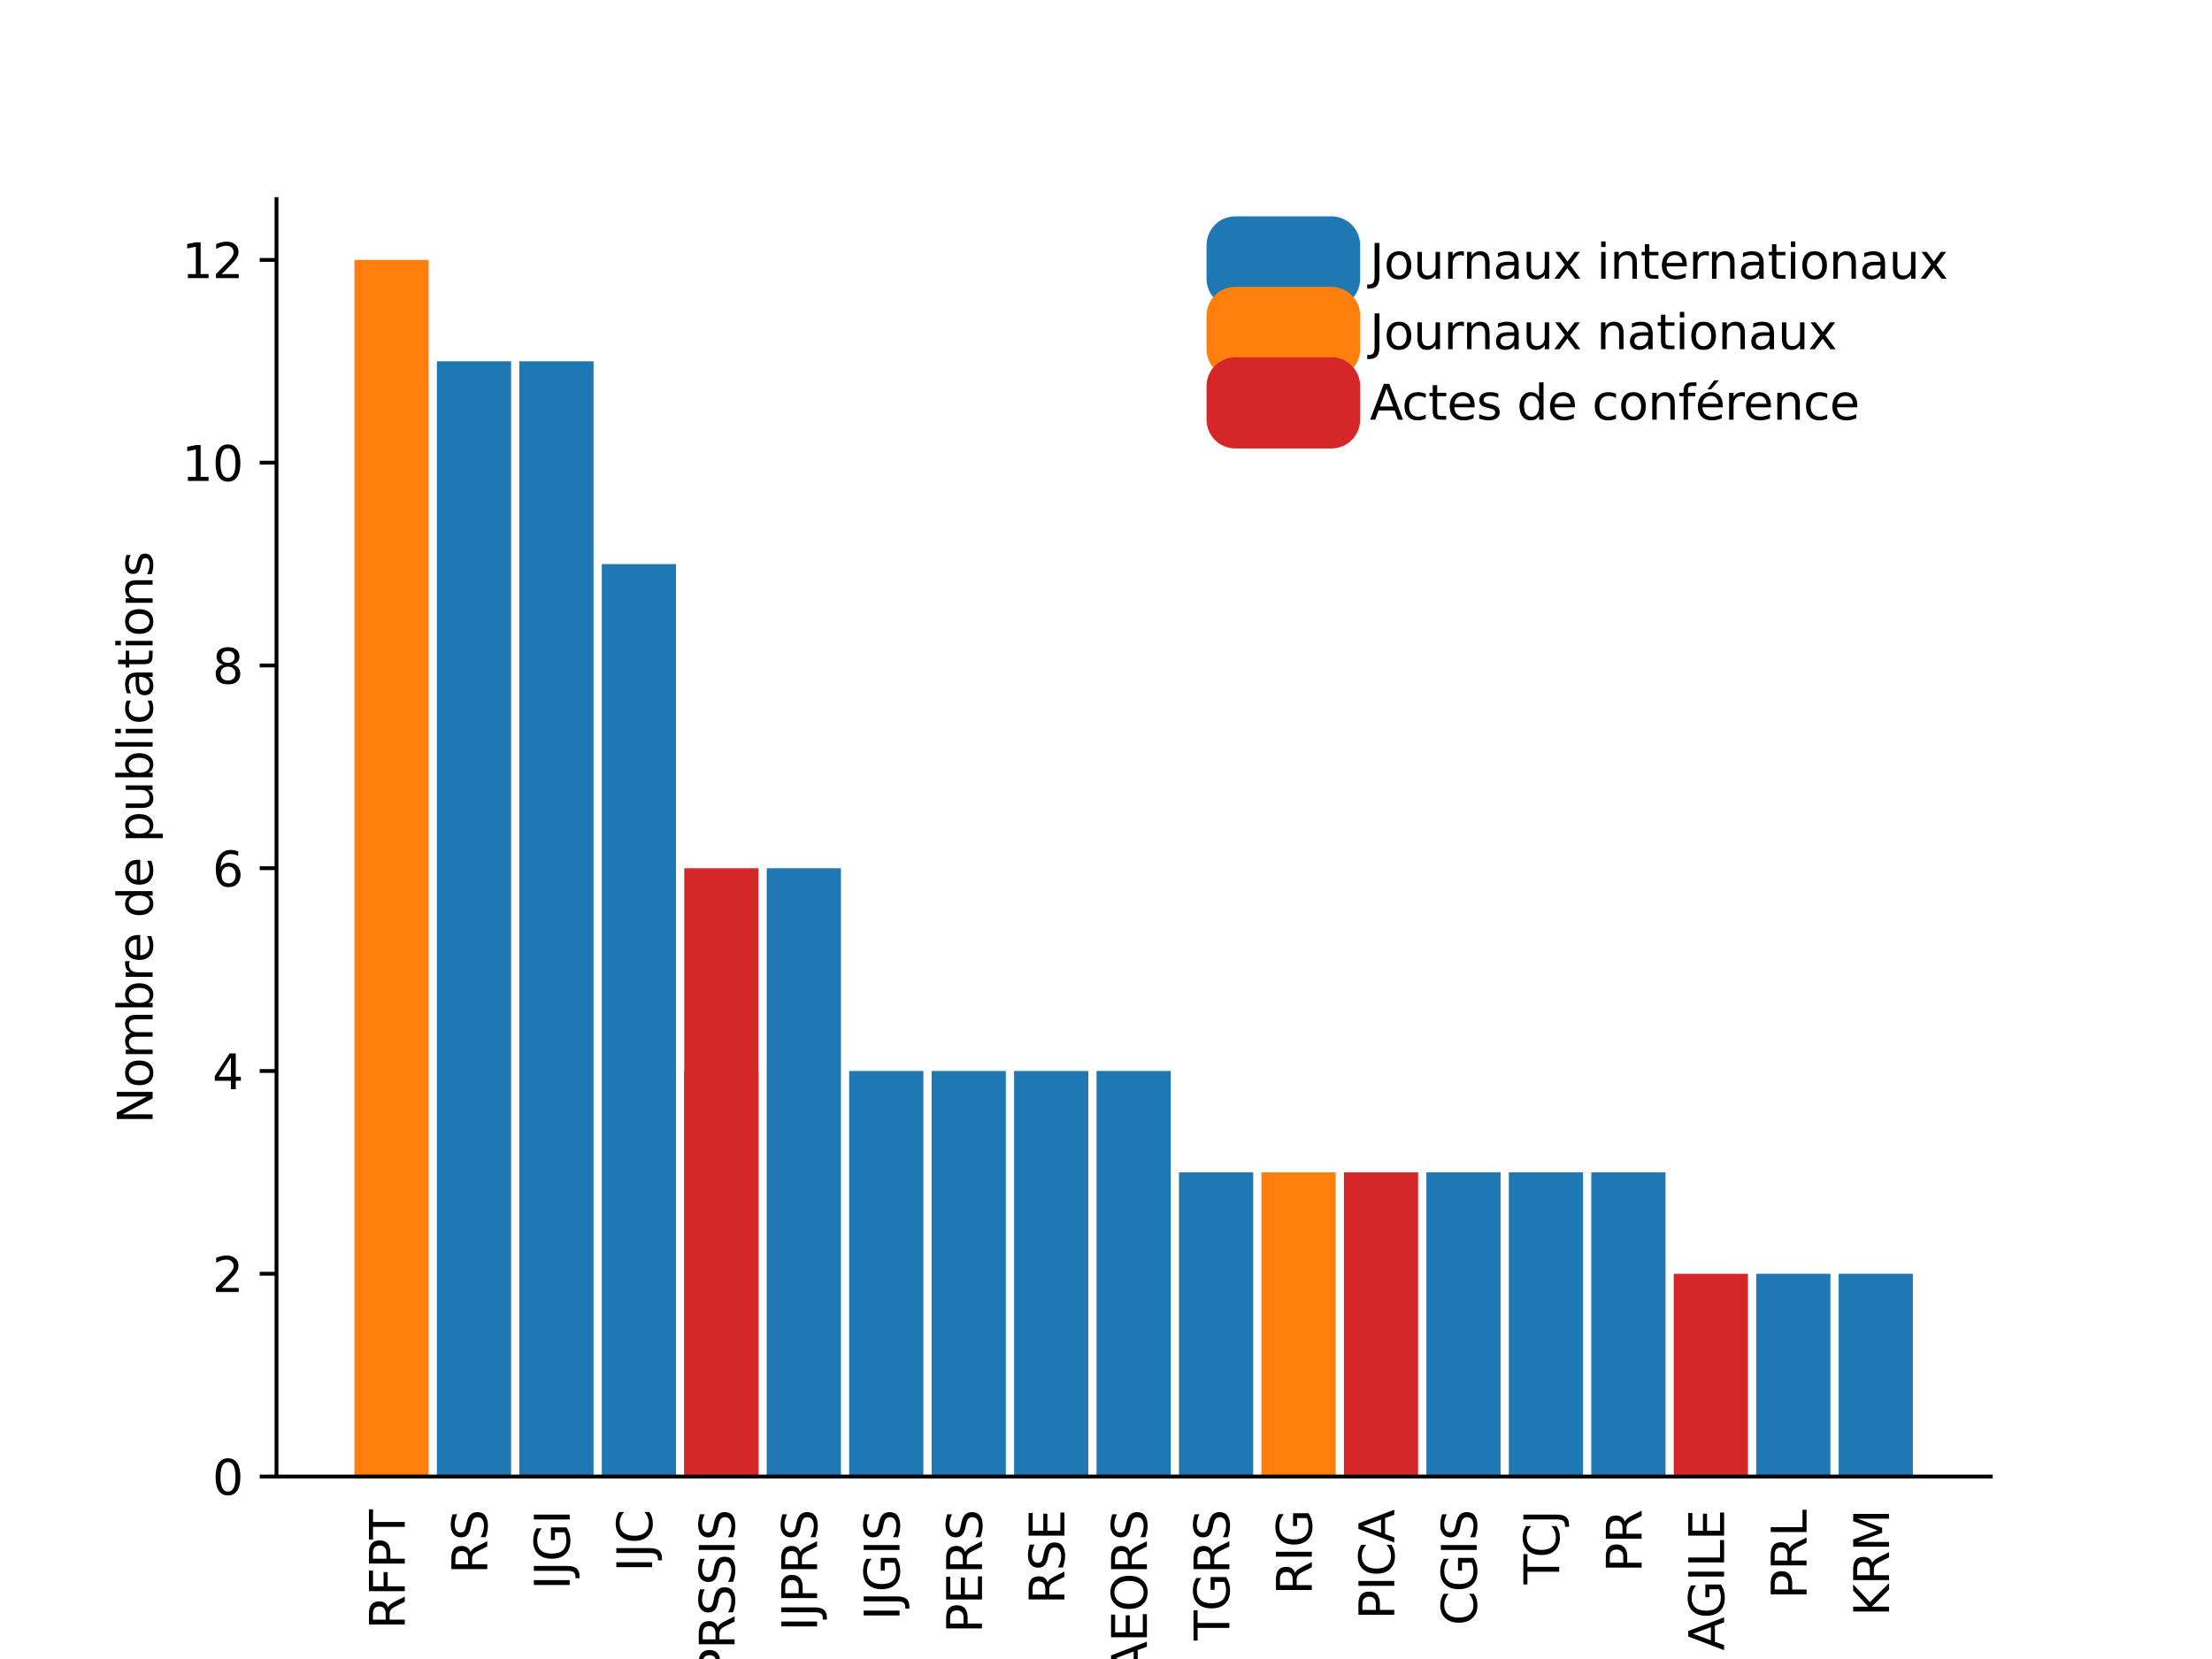 <?xml version="1.0" encoding="utf-8" standalone="no"?>
<!DOCTYPE svg PUBLIC "-//W3C//DTD SVG 1.1//EN"
  "http://www.w3.org/Graphics/SVG/1.1/DTD/svg11.dtd">
<svg xmlns:xlink="http://www.w3.org/1999/xlink" width="460.8pt" height="345.6pt" viewBox="0 0 460.8 345.6" xmlns="http://www.w3.org/2000/svg" version="1.1">
 <defs>
  <style type="text/css">*{stroke-linejoin: round; stroke-linecap: butt}</style>
 </defs>
 <g id="figure_1">
  <g id="patch_1">
   <path d="M 0 345.6 
L 460.8 345.6 
L 460.8 0 
L 0 0 
z
" style="fill: #ffffff"/>
  </g>
  <g id="axes_1">
   <g id="patch_2">
    <path d="M 57.6 307.584 
L 414.72 307.584 
L 414.72 41.472 
L 57.6 41.472 
z
" style="fill: #ffffff"/>
   </g>
   <g id="patch_3">
    <path d="M 73.833 307.584 
L 89.292 307.584 
L 89.292 54.144 
L 73.833 54.144 
z
" clip-path="url(#p4f9dbbb10e)" style="fill: #ff7f0e"/>
   </g>
   <g id="patch_4">
    <path d="M 91.01 307.584 
L 106.47 307.584 
L 106.47 75.264 
L 91.01 75.264 
z
" clip-path="url(#p4f9dbbb10e)" style="fill: #1f77b4"/>
   </g>
   <g id="patch_5">
    <path d="M 108.188 307.584 
L 123.647 307.584 
L 123.647 75.264 
L 108.188 75.264 
z
" clip-path="url(#p4f9dbbb10e)" style="fill: #1f77b4"/>
   </g>
   <g id="patch_6">
    <path d="M 125.365 307.584 
L 140.825 307.584 
L 140.825 117.504 
L 125.365 117.504 
z
" clip-path="url(#p4f9dbbb10e)" style="fill: #1f77b4"/>
   </g>
   <g id="patch_7">
    <path d="M 142.543 307.584 
L 158.002 307.584 
L 158.002 180.864 
L 142.543 180.864 
z
" clip-path="url(#p4f9dbbb10e)" style="fill: #d62728"/>
   </g>
   <g id="patch_8">
    <path d="M 159.72 307.584 
L 175.18 307.584 
L 175.18 180.864 
L 159.72 180.864 
z
" clip-path="url(#p4f9dbbb10e)" style="fill: #1f77b4"/>
   </g>
   <g id="patch_9">
    <path d="M 176.898 307.584 
L 192.357 307.584 
L 192.357 223.104 
L 176.898 223.104 
z
" clip-path="url(#p4f9dbbb10e)" style="fill: #1f77b4"/>
   </g>
   <g id="patch_10">
    <path d="M 194.075 307.584 
L 209.535 307.584 
L 209.535 223.104 
L 194.075 223.104 
z
" clip-path="url(#p4f9dbbb10e)" style="fill: #1f77b4"/>
   </g>
   <g id="patch_11">
    <path d="M 211.253 307.584 
L 226.712 307.584 
L 226.712 223.104 
L 211.253 223.104 
z
" clip-path="url(#p4f9dbbb10e)" style="fill: #1f77b4"/>
   </g>
   <g id="patch_12">
    <path d="M 228.43 307.584 
L 243.89 307.584 
L 243.89 223.104 
L 228.43 223.104 
z
" clip-path="url(#p4f9dbbb10e)" style="fill: #1f77b4"/>
   </g>
   <g id="patch_13">
    <path d="M 142.543 307.584 
L 158.002 307.584 
L 158.002 223.104 
L 142.543 223.104 
z
" clip-path="url(#p4f9dbbb10e)" style="fill: #d62728"/>
   </g>
   <g id="patch_14">
    <path d="M 245.608 307.584 
L 261.067 307.584 
L 261.067 244.224 
L 245.608 244.224 
z
" clip-path="url(#p4f9dbbb10e)" style="fill: #1f77b4"/>
   </g>
   <g id="patch_15">
    <path d="M 262.785 307.584 
L 278.245 307.584 
L 278.245 244.224 
L 262.785 244.224 
z
" clip-path="url(#p4f9dbbb10e)" style="fill: #ff7f0e"/>
   </g>
   <g id="patch_16">
    <path d="M 279.963 307.584 
L 295.422 307.584 
L 295.422 244.224 
L 279.963 244.224 
z
" clip-path="url(#p4f9dbbb10e)" style="fill: #d62728"/>
   </g>
   <g id="patch_17">
    <path d="M 297.14 307.584 
L 312.6 307.584 
L 312.6 244.224 
L 297.14 244.224 
z
" clip-path="url(#p4f9dbbb10e)" style="fill: #1f77b4"/>
   </g>
   <g id="patch_18">
    <path d="M 314.318 307.584 
L 329.777 307.584 
L 329.777 244.224 
L 314.318 244.224 
z
" clip-path="url(#p4f9dbbb10e)" style="fill: #1f77b4"/>
   </g>
   <g id="patch_19">
    <path d="M 331.495 307.584 
L 346.955 307.584 
L 346.955 244.224 
L 331.495 244.224 
z
" clip-path="url(#p4f9dbbb10e)" style="fill: #1f77b4"/>
   </g>
   <g id="patch_20">
    <path d="M 348.673 307.584 
L 364.132 307.584 
L 364.132 265.344 
L 348.673 265.344 
z
" clip-path="url(#p4f9dbbb10e)" style="fill: #d62728"/>
   </g>
   <g id="patch_21">
    <path d="M 365.85 307.584 
L 381.31 307.584 
L 381.31 265.344 
L 365.85 265.344 
z
" clip-path="url(#p4f9dbbb10e)" style="fill: #1f77b4"/>
   </g>
   <g id="patch_22">
    <path d="M 383.028 307.584 
L 398.487 307.584 
L 398.487 265.344 
L 383.028 265.344 
z
" clip-path="url(#p4f9dbbb10e)" style="fill: #1f77b4"/>
   </g>
   <g id="matplotlib.axis_1">
    <g id="xtick_1">
     <g id="text_1">
      <!-- RFPT -->
      <g transform="translate(84.322 339.421)rotate(-90)scale(0.1 -0.1)">
       <defs>
        <path id="DejaVuSans-52" d="M 2841 2188 
Q 3044 2119 3236 1894 
Q 3428 1669 3622 1275 
L 4263 0 
L 3584 0 
L 2988 1197 
Q 2756 1666 2539 1819 
Q 2322 1972 1947 1972 
L 1259 1972 
L 1259 0 
L 628 0 
L 628 4666 
L 2053 4666 
Q 2853 4666 3247 4331 
Q 3641 3997 3641 3322 
Q 3641 2881 3436 2590 
Q 3231 2300 2841 2188 
z
M 1259 4147 
L 1259 2491 
L 2053 2491 
Q 2509 2491 2742 2702 
Q 2975 2913 2975 3322 
Q 2975 3731 2742 3939 
Q 2509 4147 2053 4147 
L 1259 4147 
z
" transform="scale(0.016)"/>
        <path id="DejaVuSans-46" d="M 628 4666 
L 3309 4666 
L 3309 4134 
L 1259 4134 
L 1259 2759 
L 3109 2759 
L 3109 2228 
L 1259 2228 
L 1259 0 
L 628 0 
L 628 4666 
z
" transform="scale(0.016)"/>
        <path id="DejaVuSans-50" d="M 1259 4147 
L 1259 2394 
L 2053 2394 
Q 2494 2394 2734 2622 
Q 2975 2850 2975 3272 
Q 2975 3691 2734 3919 
Q 2494 4147 2053 4147 
L 1259 4147 
z
M 628 4666 
L 2053 4666 
Q 2838 4666 3239 4311 
Q 3641 3956 3641 3272 
Q 3641 2581 3239 2228 
Q 2838 1875 2053 1875 
L 1259 1875 
L 1259 0 
L 628 0 
L 628 4666 
z
" transform="scale(0.016)"/>
        <path id="DejaVuSans-54" d="M -19 4666 
L 3928 4666 
L 3928 4134 
L 2272 4134 
L 2272 0 
L 1638 0 
L 1638 4134 
L -19 4134 
L -19 4666 
z
" transform="scale(0.016)"/>
       </defs>
       <use xlink:href="#DejaVuSans-52"/>
       <use xlink:href="#DejaVuSans-46" x="69.482"/>
       <use xlink:href="#DejaVuSans-50" x="127.002"/>
       <use xlink:href="#DejaVuSans-54" x="187.305"/>
      </g>
     </g>
    </g>
    <g id="xtick_2">
     <g id="text_2">
      <!-- RS -->
      <g transform="translate(101.499 327.881)rotate(-90)scale(0.1 -0.1)">
       <defs>
        <path id="DejaVuSans-53" d="M 3425 4513 
L 3425 3897 
Q 3066 4069 2747 4153 
Q 2428 4238 2131 4238 
Q 1616 4238 1336 4038 
Q 1056 3838 1056 3469 
Q 1056 3159 1242 3001 
Q 1428 2844 1947 2747 
L 2328 2669 
Q 3034 2534 3370 2195 
Q 3706 1856 3706 1288 
Q 3706 609 3251 259 
Q 2797 -91 1919 -91 
Q 1588 -91 1214 -16 
Q 841 59 441 206 
L 441 856 
Q 825 641 1194 531 
Q 1563 422 1919 422 
Q 2459 422 2753 634 
Q 3047 847 3047 1241 
Q 3047 1584 2836 1778 
Q 2625 1972 2144 2069 
L 1759 2144 
Q 1053 2284 737 2584 
Q 422 2884 422 3419 
Q 422 4038 858 4394 
Q 1294 4750 2059 4750 
Q 2388 4750 2728 4690 
Q 3069 4631 3425 4513 
z
" transform="scale(0.016)"/>
       </defs>
       <use xlink:href="#DejaVuSans-52"/>
       <use xlink:href="#DejaVuSans-53" x="69.482"/>
      </g>
     </g>
    </g>
    <g id="xtick_3">
     <g id="text_3">
      <!-- IJGI -->
      <g transform="translate(118.677 331.182)rotate(-90)scale(0.1 -0.1)">
       <defs>
        <path id="DejaVuSans-49" d="M 628 4666 
L 1259 4666 
L 1259 0 
L 628 0 
L 628 4666 
z
" transform="scale(0.016)"/>
        <path id="DejaVuSans-4a" d="M 628 4666 
L 1259 4666 
L 1259 325 
Q 1259 -519 939 -900 
Q 619 -1281 -91 -1281 
L -331 -1281 
L -331 -750 
L -134 -750 
Q 284 -750 456 -515 
Q 628 -281 628 325 
L 628 4666 
z
" transform="scale(0.016)"/>
        <path id="DejaVuSans-47" d="M 3809 666 
L 3809 1919 
L 2778 1919 
L 2778 2438 
L 4434 2438 
L 4434 434 
Q 4069 175 3628 42 
Q 3188 -91 2688 -91 
Q 1594 -91 976 548 
Q 359 1188 359 2328 
Q 359 3472 976 4111 
Q 1594 4750 2688 4750 
Q 3144 4750 3555 4637 
Q 3966 4525 4313 4306 
L 4313 3634 
Q 3963 3931 3569 4081 
Q 3175 4231 2741 4231 
Q 1884 4231 1454 3753 
Q 1025 3275 1025 2328 
Q 1025 1384 1454 906 
Q 1884 428 2741 428 
Q 3075 428 3337 486 
Q 3600 544 3809 666 
z
" transform="scale(0.016)"/>
       </defs>
       <use xlink:href="#DejaVuSans-49"/>
       <use xlink:href="#DejaVuSans-4a" x="29.492"/>
       <use xlink:href="#DejaVuSans-47" x="58.984"/>
       <use xlink:href="#DejaVuSans-49" x="136.475"/>
      </g>
     </g>
    </g>
    <g id="xtick_4">
     <g id="text_4">
      <!-- IJC -->
      <g transform="translate(135.854 327.467)rotate(-90)scale(0.1 -0.1)">
       <defs>
        <path id="DejaVuSans-43" d="M 4122 4306 
L 4122 3641 
Q 3803 3938 3442 4084 
Q 3081 4231 2675 4231 
Q 1875 4231 1450 3742 
Q 1025 3253 1025 2328 
Q 1025 1406 1450 917 
Q 1875 428 2675 428 
Q 3081 428 3442 575 
Q 3803 722 4122 1019 
L 4122 359 
Q 3791 134 3420 21 
Q 3050 -91 2638 -91 
Q 1578 -91 968 557 
Q 359 1206 359 2328 
Q 359 3453 968 4101 
Q 1578 4750 2638 4750 
Q 3056 4750 3426 4639 
Q 3797 4528 4122 4306 
z
" transform="scale(0.016)"/>
       </defs>
       <use xlink:href="#DejaVuSans-49"/>
       <use xlink:href="#DejaVuSans-4a" x="29.492"/>
       <use xlink:href="#DejaVuSans-43" x="58.984"/>
      </g>
     </g>
    </g>
    <g id="xtick_5">
     <g id="text_5">
      <!-- IAPRSSIS -->
      <g transform="translate(153.032 359.348)rotate(-90)scale(0.1 -0.1)">
       <defs>
        <path id="DejaVuSans-41" d="M 2188 4044 
L 1331 1722 
L 3047 1722 
L 2188 4044 
z
M 1831 4666 
L 2547 4666 
L 4325 0 
L 3669 0 
L 3244 1197 
L 1141 1197 
L 716 0 
L 50 0 
L 1831 4666 
z
" transform="scale(0.016)"/>
       </defs>
       <use xlink:href="#DejaVuSans-49"/>
       <use xlink:href="#DejaVuSans-41" x="29.492"/>
       <use xlink:href="#DejaVuSans-50" x="97.9"/>
       <use xlink:href="#DejaVuSans-52" x="158.203"/>
       <use xlink:href="#DejaVuSans-53" x="227.686"/>
       <use xlink:href="#DejaVuSans-53" x="291.162"/>
       <use xlink:href="#DejaVuSans-49" x="354.639"/>
       <use xlink:href="#DejaVuSans-53" x="384.131"/>
      </g>
     </g>
    </g>
    <g id="xtick_6">
     <g id="text_6">
      <!-- IJPRS -->
      <g transform="translate(170.209 339.811)rotate(-90)scale(0.1 -0.1)">
       <use xlink:href="#DejaVuSans-49"/>
       <use xlink:href="#DejaVuSans-4a" x="29.492"/>
       <use xlink:href="#DejaVuSans-50" x="58.984"/>
       <use xlink:href="#DejaVuSans-52" x="119.287"/>
       <use xlink:href="#DejaVuSans-53" x="188.77"/>
      </g>
     </g>
    </g>
    <g id="xtick_7">
     <g id="text_7">
      <!-- IJGIS -->
      <g transform="translate(187.387 337.531)rotate(-90)scale(0.1 -0.1)">
       <use xlink:href="#DejaVuSans-49"/>
       <use xlink:href="#DejaVuSans-4a" x="29.492"/>
       <use xlink:href="#DejaVuSans-47" x="58.984"/>
       <use xlink:href="#DejaVuSans-49" x="136.475"/>
       <use xlink:href="#DejaVuSans-53" x="165.967"/>
      </g>
     </g>
    </g>
    <g id="xtick_8">
     <g id="text_8">
      <!-- PERS -->
      <g transform="translate(204.564 340.229)rotate(-90)scale(0.1 -0.1)">
       <defs>
        <path id="DejaVuSans-45" d="M 628 4666 
L 3578 4666 
L 3578 4134 
L 1259 4134 
L 1259 2753 
L 3481 2753 
L 3481 2222 
L 1259 2222 
L 1259 531 
L 3634 531 
L 3634 0 
L 628 0 
L 628 4666 
z
" transform="scale(0.016)"/>
       </defs>
       <use xlink:href="#DejaVuSans-50"/>
       <use xlink:href="#DejaVuSans-45" x="60.303"/>
       <use xlink:href="#DejaVuSans-52" x="123.486"/>
       <use xlink:href="#DejaVuSans-53" x="192.969"/>
      </g>
     </g>
    </g>
    <g id="xtick_9">
     <g id="text_9">
      <!-- RSE -->
      <g transform="translate(221.742 334.2)rotate(-90)scale(0.1 -0.1)">
       <use xlink:href="#DejaVuSans-52"/>
       <use xlink:href="#DejaVuSans-53" x="69.482"/>
       <use xlink:href="#DejaVuSans-45" x="132.959"/>
      </g>
     </g>
    </g>
    <g id="xtick_10">
     <g id="text_10">
      <!-- JSTAEORS -->
      <g transform="translate(238.919 363.543)rotate(-90)scale(0.1 -0.1)">
       <defs>
        <path id="DejaVuSans-4f" d="M 2522 4238 
Q 1834 4238 1429 3725 
Q 1025 3213 1025 2328 
Q 1025 1447 1429 934 
Q 1834 422 2522 422 
Q 3209 422 3611 934 
Q 4013 1447 4013 2328 
Q 4013 3213 3611 3725 
Q 3209 4238 2522 4238 
z
M 2522 4750 
Q 3503 4750 4090 4092 
Q 4678 3434 4678 2328 
Q 4678 1225 4090 567 
Q 3503 -91 2522 -91 
Q 1538 -91 948 565 
Q 359 1222 359 2328 
Q 359 3434 948 4092 
Q 1538 4750 2522 4750 
z
" transform="scale(0.016)"/>
       </defs>
       <use xlink:href="#DejaVuSans-4a"/>
       <use xlink:href="#DejaVuSans-53" x="29.492"/>
       <use xlink:href="#DejaVuSans-54" x="92.969"/>
       <use xlink:href="#DejaVuSans-41" x="146.303"/>
       <use xlink:href="#DejaVuSans-45" x="214.711"/>
       <use xlink:href="#DejaVuSans-4f" x="277.895"/>
       <use xlink:href="#DejaVuSans-52" x="356.605"/>
       <use xlink:href="#DejaVuSans-53" x="426.088"/>
      </g>
     </g>
    </g>
    <g id="xtick_11">
     <g id="text_11">
      <!-- TGRS -->
      <g transform="translate(256.097 341.737)rotate(-90)scale(0.1 -0.1)">
       <use xlink:href="#DejaVuSans-54"/>
       <use xlink:href="#DejaVuSans-47" x="61.084"/>
       <use xlink:href="#DejaVuSans-52" x="138.574"/>
       <use xlink:href="#DejaVuSans-53" x="208.057"/>
      </g>
     </g>
    </g>
    <g id="xtick_12">
     <g id="text_12">
      <!-- RIG -->
      <g transform="translate(273.274 332.231)rotate(-90)scale(0.1 -0.1)">
       <use xlink:href="#DejaVuSans-52"/>
       <use xlink:href="#DejaVuSans-49" x="69.482"/>
       <use xlink:href="#DejaVuSans-47" x="98.975"/>
      </g>
     </g>
    </g>
    <g id="xtick_13">
     <g id="text_13">
      <!-- PICA -->
      <g transform="translate(290.452 337.387)rotate(-90)scale(0.1 -0.1)">
       <use xlink:href="#DejaVuSans-50"/>
       <use xlink:href="#DejaVuSans-49" x="60.303"/>
       <use xlink:href="#DejaVuSans-43" x="89.795"/>
       <use xlink:href="#DejaVuSans-41" x="159.619"/>
      </g>
     </g>
    </g>
    <g id="xtick_14">
     <g id="text_14">
      <!-- CGIS -->
      <g transform="translate(307.629 338.614)rotate(-90)scale(0.1 -0.1)">
       <use xlink:href="#DejaVuSans-43"/>
       <use xlink:href="#DejaVuSans-47" x="69.824"/>
       <use xlink:href="#DejaVuSans-49" x="147.314"/>
       <use xlink:href="#DejaVuSans-53" x="176.807"/>
      </g>
     </g>
    </g>
    <g id="xtick_15">
     <g id="text_15">
      <!-- TCJ -->
      <g transform="translate(324.807 330.037)rotate(-90)scale(0.1 -0.1)">
       <use xlink:href="#DejaVuSans-54"/>
       <use xlink:href="#DejaVuSans-43" x="55.209"/>
       <use xlink:href="#DejaVuSans-4a" x="125.033"/>
      </g>
     </g>
    </g>
    <g id="xtick_16">
     <g id="text_16">
      <!-- PR -->
      <g transform="translate(341.984 327.562)rotate(-90)scale(0.1 -0.1)">
       <use xlink:href="#DejaVuSans-50"/>
       <use xlink:href="#DejaVuSans-52" x="60.303"/>
      </g>
     </g>
    </g>
    <g id="xtick_17">
     <g id="text_17">
      <!-- AGILE -->
      <g transform="translate(359.162 343.839)rotate(-90)scale(0.1 -0.1)">
       <defs>
        <path id="DejaVuSans-4c" d="M 628 4666 
L 1259 4666 
L 1259 531 
L 3531 531 
L 3531 0 
L 628 0 
L 628 4666 
z
" transform="scale(0.016)"/>
       </defs>
       <use xlink:href="#DejaVuSans-41"/>
       <use xlink:href="#DejaVuSans-47" x="66.658"/>
       <use xlink:href="#DejaVuSans-49" x="144.148"/>
       <use xlink:href="#DejaVuSans-4c" x="173.641"/>
       <use xlink:href="#DejaVuSans-45" x="229.354"/>
      </g>
     </g>
    </g>
    <g id="xtick_18">
     <g id="text_18">
      <!-- PRL -->
      <g transform="translate(376.339 333.134)rotate(-90)scale(0.1 -0.1)">
       <use xlink:href="#DejaVuSans-50"/>
       <use xlink:href="#DejaVuSans-52" x="60.303"/>
       <use xlink:href="#DejaVuSans-4c" x="129.785"/>
      </g>
     </g>
    </g>
    <g id="xtick_19">
     <g id="text_19">
      <!-- KRM -->
      <g transform="translate(393.517 336.718)rotate(-90)scale(0.1 -0.1)">
       <defs>
        <path id="DejaVuSans-4b" d="M 628 4666 
L 1259 4666 
L 1259 2694 
L 3353 4666 
L 4166 4666 
L 1850 2491 
L 4331 0 
L 3500 0 
L 1259 2247 
L 1259 0 
L 628 0 
L 628 4666 
z
" transform="scale(0.016)"/>
        <path id="DejaVuSans-4d" d="M 628 4666 
L 1569 4666 
L 2759 1491 
L 3956 4666 
L 4897 4666 
L 4897 0 
L 4281 0 
L 4281 4097 
L 3078 897 
L 2444 897 
L 1241 4097 
L 1241 0 
L 628 0 
L 628 4666 
z
" transform="scale(0.016)"/>
       </defs>
       <use xlink:href="#DejaVuSans-4b"/>
       <use xlink:href="#DejaVuSans-52" x="65.576"/>
       <use xlink:href="#DejaVuSans-4d" x="135.059"/>
      </g>
     </g>
    </g>
   </g>
   <g id="matplotlib.axis_2">
    <g id="ytick_1">
     <g id="line2d_1">
      <defs>
       <path id="m78b81d0a8a" d="M 0 0 
L -3.5 0 
" style="stroke: #000000; stroke-width: 0.8"/>
      </defs>
      <g>
       <use xlink:href="#m78b81d0a8a" x="57.6" y="307.584" style="stroke: #000000; stroke-width: 0.8"/>
      </g>
     </g>
     <g id="text_20">
      <!-- 0 -->
      <g transform="translate(44.237 311.383)scale(0.1 -0.1)">
       <defs>
        <path id="DejaVuSans-30" d="M 2034 4250 
Q 1547 4250 1301 3770 
Q 1056 3291 1056 2328 
Q 1056 1369 1301 889 
Q 1547 409 2034 409 
Q 2525 409 2770 889 
Q 3016 1369 3016 2328 
Q 3016 3291 2770 3770 
Q 2525 4250 2034 4250 
z
M 2034 4750 
Q 2819 4750 3233 4129 
Q 3647 3509 3647 2328 
Q 3647 1150 3233 529 
Q 2819 -91 2034 -91 
Q 1250 -91 836 529 
Q 422 1150 422 2328 
Q 422 3509 836 4129 
Q 1250 4750 2034 4750 
z
" transform="scale(0.016)"/>
       </defs>
       <use xlink:href="#DejaVuSans-30"/>
      </g>
     </g>
    </g>
    <g id="ytick_2">
     <g id="line2d_2">
      <g>
       <use xlink:href="#m78b81d0a8a" x="57.6" y="265.344" style="stroke: #000000; stroke-width: 0.8"/>
      </g>
     </g>
     <g id="text_21">
      <!-- 2 -->
      <g transform="translate(44.237 269.143)scale(0.1 -0.1)">
       <defs>
        <path id="DejaVuSans-32" d="M 1228 531 
L 3431 531 
L 3431 0 
L 469 0 
L 469 531 
Q 828 903 1448 1529 
Q 2069 2156 2228 2338 
Q 2531 2678 2651 2914 
Q 2772 3150 2772 3378 
Q 2772 3750 2511 3984 
Q 2250 4219 1831 4219 
Q 1534 4219 1204 4116 
Q 875 4013 500 3803 
L 500 4441 
Q 881 4594 1212 4672 
Q 1544 4750 1819 4750 
Q 2544 4750 2975 4387 
Q 3406 4025 3406 3419 
Q 3406 3131 3298 2873 
Q 3191 2616 2906 2266 
Q 2828 2175 2409 1742 
Q 1991 1309 1228 531 
z
" transform="scale(0.016)"/>
       </defs>
       <use xlink:href="#DejaVuSans-32"/>
      </g>
     </g>
    </g>
    <g id="ytick_3">
     <g id="line2d_3">
      <g>
       <use xlink:href="#m78b81d0a8a" x="57.6" y="223.104" style="stroke: #000000; stroke-width: 0.8"/>
      </g>
     </g>
     <g id="text_22">
      <!-- 4 -->
      <g transform="translate(44.237 226.903)scale(0.1 -0.1)">
       <defs>
        <path id="DejaVuSans-34" d="M 2419 4116 
L 825 1625 
L 2419 1625 
L 2419 4116 
z
M 2253 4666 
L 3047 4666 
L 3047 1625 
L 3713 1625 
L 3713 1100 
L 3047 1100 
L 3047 0 
L 2419 0 
L 2419 1100 
L 313 1100 
L 313 1709 
L 2253 4666 
z
" transform="scale(0.016)"/>
       </defs>
       <use xlink:href="#DejaVuSans-34"/>
      </g>
     </g>
    </g>
    <g id="ytick_4">
     <g id="line2d_4">
      <g>
       <use xlink:href="#m78b81d0a8a" x="57.6" y="180.864" style="stroke: #000000; stroke-width: 0.8"/>
      </g>
     </g>
     <g id="text_23">
      <!-- 6 -->
      <g transform="translate(44.237 184.663)scale(0.1 -0.1)">
       <defs>
        <path id="DejaVuSans-36" d="M 2113 2584 
Q 1688 2584 1439 2293 
Q 1191 2003 1191 1497 
Q 1191 994 1439 701 
Q 1688 409 2113 409 
Q 2538 409 2786 701 
Q 3034 994 3034 1497 
Q 3034 2003 2786 2293 
Q 2538 2584 2113 2584 
z
M 3366 4563 
L 3366 3988 
Q 3128 4100 2886 4159 
Q 2644 4219 2406 4219 
Q 1781 4219 1451 3797 
Q 1122 3375 1075 2522 
Q 1259 2794 1537 2939 
Q 1816 3084 2150 3084 
Q 2853 3084 3261 2657 
Q 3669 2231 3669 1497 
Q 3669 778 3244 343 
Q 2819 -91 2113 -91 
Q 1303 -91 875 529 
Q 447 1150 447 2328 
Q 447 3434 972 4092 
Q 1497 4750 2381 4750 
Q 2619 4750 2861 4703 
Q 3103 4656 3366 4563 
z
" transform="scale(0.016)"/>
       </defs>
       <use xlink:href="#DejaVuSans-36"/>
      </g>
     </g>
    </g>
    <g id="ytick_5">
     <g id="line2d_5">
      <g>
       <use xlink:href="#m78b81d0a8a" x="57.6" y="138.624" style="stroke: #000000; stroke-width: 0.8"/>
      </g>
     </g>
     <g id="text_24">
      <!-- 8 -->
      <g transform="translate(44.237 142.423)scale(0.1 -0.1)">
       <defs>
        <path id="DejaVuSans-38" d="M 2034 2216 
Q 1584 2216 1326 1975 
Q 1069 1734 1069 1313 
Q 1069 891 1326 650 
Q 1584 409 2034 409 
Q 2484 409 2743 651 
Q 3003 894 3003 1313 
Q 3003 1734 2745 1975 
Q 2488 2216 2034 2216 
z
M 1403 2484 
Q 997 2584 770 2862 
Q 544 3141 544 3541 
Q 544 4100 942 4425 
Q 1341 4750 2034 4750 
Q 2731 4750 3128 4425 
Q 3525 4100 3525 3541 
Q 3525 3141 3298 2862 
Q 3072 2584 2669 2484 
Q 3125 2378 3379 2068 
Q 3634 1759 3634 1313 
Q 3634 634 3220 271 
Q 2806 -91 2034 -91 
Q 1263 -91 848 271 
Q 434 634 434 1313 
Q 434 1759 690 2068 
Q 947 2378 1403 2484 
z
M 1172 3481 
Q 1172 3119 1398 2916 
Q 1625 2713 2034 2713 
Q 2441 2713 2670 2916 
Q 2900 3119 2900 3481 
Q 2900 3844 2670 4047 
Q 2441 4250 2034 4250 
Q 1625 4250 1398 4047 
Q 1172 3844 1172 3481 
z
" transform="scale(0.016)"/>
       </defs>
       <use xlink:href="#DejaVuSans-38"/>
      </g>
     </g>
    </g>
    <g id="ytick_6">
     <g id="line2d_6">
      <g>
       <use xlink:href="#m78b81d0a8a" x="57.6" y="96.384" style="stroke: #000000; stroke-width: 0.8"/>
      </g>
     </g>
     <g id="text_25">
      <!-- 10 -->
      <g transform="translate(37.875 100.183)scale(0.1 -0.1)">
       <defs>
        <path id="DejaVuSans-31" d="M 794 531 
L 1825 531 
L 1825 4091 
L 703 3866 
L 703 4441 
L 1819 4666 
L 2450 4666 
L 2450 531 
L 3481 531 
L 3481 0 
L 794 0 
L 794 531 
z
" transform="scale(0.016)"/>
       </defs>
       <use xlink:href="#DejaVuSans-31"/>
       <use xlink:href="#DejaVuSans-30" x="63.623"/>
      </g>
     </g>
    </g>
    <g id="ytick_7">
     <g id="line2d_7">
      <g>
       <use xlink:href="#m78b81d0a8a" x="57.6" y="54.144" style="stroke: #000000; stroke-width: 0.8"/>
      </g>
     </g>
     <g id="text_26">
      <!-- 12 -->
      <g transform="translate(37.875 57.943)scale(0.1 -0.1)">
       <use xlink:href="#DejaVuSans-31"/>
       <use xlink:href="#DejaVuSans-32" x="63.623"/>
      </g>
     </g>
    </g>
    <g id="text_27">
     <!-- Nombre de publications -->
     <g transform="translate(31.795 234.112)rotate(-90)scale(0.1 -0.1)">
      <defs>
       <path id="DejaVuSans-4e" d="M 628 4666 
L 1478 4666 
L 3547 763 
L 3547 4666 
L 4159 4666 
L 4159 0 
L 3309 0 
L 1241 3903 
L 1241 0 
L 628 0 
L 628 4666 
z
" transform="scale(0.016)"/>
       <path id="DejaVuSans-6f" d="M 1959 3097 
Q 1497 3097 1228 2736 
Q 959 2375 959 1747 
Q 959 1119 1226 758 
Q 1494 397 1959 397 
Q 2419 397 2687 759 
Q 2956 1122 2956 1747 
Q 2956 2369 2687 2733 
Q 2419 3097 1959 3097 
z
M 1959 3584 
Q 2709 3584 3137 3096 
Q 3566 2609 3566 1747 
Q 3566 888 3137 398 
Q 2709 -91 1959 -91 
Q 1206 -91 779 398 
Q 353 888 353 1747 
Q 353 2609 779 3096 
Q 1206 3584 1959 3584 
z
" transform="scale(0.016)"/>
       <path id="DejaVuSans-6d" d="M 3328 2828 
Q 3544 3216 3844 3400 
Q 4144 3584 4550 3584 
Q 5097 3584 5394 3201 
Q 5691 2819 5691 2113 
L 5691 0 
L 5113 0 
L 5113 2094 
Q 5113 2597 4934 2840 
Q 4756 3084 4391 3084 
Q 3944 3084 3684 2787 
Q 3425 2491 3425 1978 
L 3425 0 
L 2847 0 
L 2847 2094 
Q 2847 2600 2669 2842 
Q 2491 3084 2119 3084 
Q 1678 3084 1418 2786 
Q 1159 2488 1159 1978 
L 1159 0 
L 581 0 
L 581 3500 
L 1159 3500 
L 1159 2956 
Q 1356 3278 1631 3431 
Q 1906 3584 2284 3584 
Q 2666 3584 2933 3390 
Q 3200 3197 3328 2828 
z
" transform="scale(0.016)"/>
       <path id="DejaVuSans-62" d="M 3116 1747 
Q 3116 2381 2855 2742 
Q 2594 3103 2138 3103 
Q 1681 3103 1420 2742 
Q 1159 2381 1159 1747 
Q 1159 1113 1420 752 
Q 1681 391 2138 391 
Q 2594 391 2855 752 
Q 3116 1113 3116 1747 
z
M 1159 2969 
Q 1341 3281 1617 3432 
Q 1894 3584 2278 3584 
Q 2916 3584 3314 3078 
Q 3713 2572 3713 1747 
Q 3713 922 3314 415 
Q 2916 -91 2278 -91 
Q 1894 -91 1617 61 
Q 1341 213 1159 525 
L 1159 0 
L 581 0 
L 581 4863 
L 1159 4863 
L 1159 2969 
z
" transform="scale(0.016)"/>
       <path id="DejaVuSans-72" d="M 2631 2963 
Q 2534 3019 2420 3045 
Q 2306 3072 2169 3072 
Q 1681 3072 1420 2755 
Q 1159 2438 1159 1844 
L 1159 0 
L 581 0 
L 581 3500 
L 1159 3500 
L 1159 2956 
Q 1341 3275 1631 3429 
Q 1922 3584 2338 3584 
Q 2397 3584 2469 3576 
Q 2541 3569 2628 3553 
L 2631 2963 
z
" transform="scale(0.016)"/>
       <path id="DejaVuSans-65" d="M 3597 1894 
L 3597 1613 
L 953 1613 
Q 991 1019 1311 708 
Q 1631 397 2203 397 
Q 2534 397 2845 478 
Q 3156 559 3463 722 
L 3463 178 
Q 3153 47 2828 -22 
Q 2503 -91 2169 -91 
Q 1331 -91 842 396 
Q 353 884 353 1716 
Q 353 2575 817 3079 
Q 1281 3584 2069 3584 
Q 2775 3584 3186 3129 
Q 3597 2675 3597 1894 
z
M 3022 2063 
Q 3016 2534 2758 2815 
Q 2500 3097 2075 3097 
Q 1594 3097 1305 2825 
Q 1016 2553 972 2059 
L 3022 2063 
z
" transform="scale(0.016)"/>
       <path id="DejaVuSans-20" transform="scale(0.016)"/>
       <path id="DejaVuSans-64" d="M 2906 2969 
L 2906 4863 
L 3481 4863 
L 3481 0 
L 2906 0 
L 2906 525 
Q 2725 213 2448 61 
Q 2172 -91 1784 -91 
Q 1150 -91 751 415 
Q 353 922 353 1747 
Q 353 2572 751 3078 
Q 1150 3584 1784 3584 
Q 2172 3584 2448 3432 
Q 2725 3281 2906 2969 
z
M 947 1747 
Q 947 1113 1208 752 
Q 1469 391 1925 391 
Q 2381 391 2643 752 
Q 2906 1113 2906 1747 
Q 2906 2381 2643 2742 
Q 2381 3103 1925 3103 
Q 1469 3103 1208 2742 
Q 947 2381 947 1747 
z
" transform="scale(0.016)"/>
       <path id="DejaVuSans-70" d="M 1159 525 
L 1159 -1331 
L 581 -1331 
L 581 3500 
L 1159 3500 
L 1159 2969 
Q 1341 3281 1617 3432 
Q 1894 3584 2278 3584 
Q 2916 3584 3314 3078 
Q 3713 2572 3713 1747 
Q 3713 922 3314 415 
Q 2916 -91 2278 -91 
Q 1894 -91 1617 61 
Q 1341 213 1159 525 
z
M 3116 1747 
Q 3116 2381 2855 2742 
Q 2594 3103 2138 3103 
Q 1681 3103 1420 2742 
Q 1159 2381 1159 1747 
Q 1159 1113 1420 752 
Q 1681 391 2138 391 
Q 2594 391 2855 752 
Q 3116 1113 3116 1747 
z
" transform="scale(0.016)"/>
       <path id="DejaVuSans-75" d="M 544 1381 
L 544 3500 
L 1119 3500 
L 1119 1403 
Q 1119 906 1312 657 
Q 1506 409 1894 409 
Q 2359 409 2629 706 
Q 2900 1003 2900 1516 
L 2900 3500 
L 3475 3500 
L 3475 0 
L 2900 0 
L 2900 538 
Q 2691 219 2414 64 
Q 2138 -91 1772 -91 
Q 1169 -91 856 284 
Q 544 659 544 1381 
z
M 1991 3584 
L 1991 3584 
z
" transform="scale(0.016)"/>
       <path id="DejaVuSans-6c" d="M 603 4863 
L 1178 4863 
L 1178 0 
L 603 0 
L 603 4863 
z
" transform="scale(0.016)"/>
       <path id="DejaVuSans-69" d="M 603 3500 
L 1178 3500 
L 1178 0 
L 603 0 
L 603 3500 
z
M 603 4863 
L 1178 4863 
L 1178 4134 
L 603 4134 
L 603 4863 
z
" transform="scale(0.016)"/>
       <path id="DejaVuSans-63" d="M 3122 3366 
L 3122 2828 
Q 2878 2963 2633 3030 
Q 2388 3097 2138 3097 
Q 1578 3097 1268 2742 
Q 959 2388 959 1747 
Q 959 1106 1268 751 
Q 1578 397 2138 397 
Q 2388 397 2633 464 
Q 2878 531 3122 666 
L 3122 134 
Q 2881 22 2623 -34 
Q 2366 -91 2075 -91 
Q 1284 -91 818 406 
Q 353 903 353 1747 
Q 353 2603 823 3093 
Q 1294 3584 2113 3584 
Q 2378 3584 2631 3529 
Q 2884 3475 3122 3366 
z
" transform="scale(0.016)"/>
       <path id="DejaVuSans-61" d="M 2194 1759 
Q 1497 1759 1228 1600 
Q 959 1441 959 1056 
Q 959 750 1161 570 
Q 1363 391 1709 391 
Q 2188 391 2477 730 
Q 2766 1069 2766 1631 
L 2766 1759 
L 2194 1759 
z
M 3341 1997 
L 3341 0 
L 2766 0 
L 2766 531 
Q 2569 213 2275 61 
Q 1981 -91 1556 -91 
Q 1019 -91 701 211 
Q 384 513 384 1019 
Q 384 1609 779 1909 
Q 1175 2209 1959 2209 
L 2766 2209 
L 2766 2266 
Q 2766 2663 2505 2880 
Q 2244 3097 1772 3097 
Q 1472 3097 1187 3025 
Q 903 2953 641 2809 
L 641 3341 
Q 956 3463 1253 3523 
Q 1550 3584 1831 3584 
Q 2591 3584 2966 3190 
Q 3341 2797 3341 1997 
z
" transform="scale(0.016)"/>
       <path id="DejaVuSans-74" d="M 1172 4494 
L 1172 3500 
L 2356 3500 
L 2356 3053 
L 1172 3053 
L 1172 1153 
Q 1172 725 1289 603 
Q 1406 481 1766 481 
L 2356 481 
L 2356 0 
L 1766 0 
Q 1100 0 847 248 
Q 594 497 594 1153 
L 594 3053 
L 172 3053 
L 172 3500 
L 594 3500 
L 594 4494 
L 1172 4494 
z
" transform="scale(0.016)"/>
       <path id="DejaVuSans-6e" d="M 3513 2113 
L 3513 0 
L 2938 0 
L 2938 2094 
Q 2938 2591 2744 2837 
Q 2550 3084 2163 3084 
Q 1697 3084 1428 2787 
Q 1159 2491 1159 1978 
L 1159 0 
L 581 0 
L 581 3500 
L 1159 3500 
L 1159 2956 
Q 1366 3272 1645 3428 
Q 1925 3584 2291 3584 
Q 2894 3584 3203 3211 
Q 3513 2838 3513 2113 
z
" transform="scale(0.016)"/>
       <path id="DejaVuSans-73" d="M 2834 3397 
L 2834 2853 
Q 2591 2978 2328 3040 
Q 2066 3103 1784 3103 
Q 1356 3103 1142 2972 
Q 928 2841 928 2578 
Q 928 2378 1081 2264 
Q 1234 2150 1697 2047 
L 1894 2003 
Q 2506 1872 2764 1633 
Q 3022 1394 3022 966 
Q 3022 478 2636 193 
Q 2250 -91 1575 -91 
Q 1294 -91 989 -36 
Q 684 19 347 128 
L 347 722 
Q 666 556 975 473 
Q 1284 391 1588 391 
Q 1994 391 2212 530 
Q 2431 669 2431 922 
Q 2431 1156 2273 1281 
Q 2116 1406 1581 1522 
L 1381 1569 
Q 847 1681 609 1914 
Q 372 2147 372 2553 
Q 372 3047 722 3315 
Q 1072 3584 1716 3584 
Q 2034 3584 2315 3537 
Q 2597 3491 2834 3397 
z
" transform="scale(0.016)"/>
      </defs>
      <use xlink:href="#DejaVuSans-4e"/>
      <use xlink:href="#DejaVuSans-6f" x="74.805"/>
      <use xlink:href="#DejaVuSans-6d" x="135.986"/>
      <use xlink:href="#DejaVuSans-62" x="233.398"/>
      <use xlink:href="#DejaVuSans-72" x="296.875"/>
      <use xlink:href="#DejaVuSans-65" x="335.738"/>
      <use xlink:href="#DejaVuSans-20" x="397.262"/>
      <use xlink:href="#DejaVuSans-64" x="429.049"/>
      <use xlink:href="#DejaVuSans-65" x="492.525"/>
      <use xlink:href="#DejaVuSans-20" x="554.049"/>
      <use xlink:href="#DejaVuSans-70" x="585.836"/>
      <use xlink:href="#DejaVuSans-75" x="649.312"/>
      <use xlink:href="#DejaVuSans-62" x="712.691"/>
      <use xlink:href="#DejaVuSans-6c" x="776.168"/>
      <use xlink:href="#DejaVuSans-69" x="803.951"/>
      <use xlink:href="#DejaVuSans-63" x="831.734"/>
      <use xlink:href="#DejaVuSans-61" x="886.715"/>
      <use xlink:href="#DejaVuSans-74" x="947.994"/>
      <use xlink:href="#DejaVuSans-69" x="987.203"/>
      <use xlink:href="#DejaVuSans-6f" x="1014.986"/>
      <use xlink:href="#DejaVuSans-6e" x="1076.168"/>
      <use xlink:href="#DejaVuSans-73" x="1139.547"/>
     </g>
    </g>
   </g>
   <g id="patch_23">
    <path d="M 57.6 307.584 
L 57.6 41.472 
" style="fill: none; stroke: #000000; stroke-width: 0.8; stroke-linejoin: miter; stroke-linecap: square"/>
   </g>
   <g id="patch_24">
    <path d="M 57.6 307.584 
L 414.72 307.584 
" style="fill: none; stroke: #000000; stroke-width: 0.8; stroke-linejoin: miter; stroke-linecap: square"/>
   </g>
   <g id="legend_1">
    <g id="patch_25">
     <path d="M 257.348 58.07 
L 277.348 58.07 
L 277.348 51.07 
L 257.348 51.07 
z
" style="fill: #1f77b4; stroke: #1f77b4; stroke-width: 12; stroke-linejoin: miter"/>
    </g>
    <g id="text_28">
     <!-- Journaux internationaux -->
     <g transform="translate(285.348 58.07)scale(0.1 -0.1)">
      <defs>
       <path id="DejaVuSans-78" d="M 3513 3500 
L 2247 1797 
L 3578 0 
L 2900 0 
L 1881 1375 
L 863 0 
L 184 0 
L 1544 1831 
L 300 3500 
L 978 3500 
L 1906 2253 
L 2834 3500 
L 3513 3500 
z
" transform="scale(0.016)"/>
      </defs>
      <use xlink:href="#DejaVuSans-4a"/>
      <use xlink:href="#DejaVuSans-6f" x="29.492"/>
      <use xlink:href="#DejaVuSans-75" x="90.674"/>
      <use xlink:href="#DejaVuSans-72" x="154.053"/>
      <use xlink:href="#DejaVuSans-6e" x="193.416"/>
      <use xlink:href="#DejaVuSans-61" x="256.795"/>
      <use xlink:href="#DejaVuSans-75" x="318.074"/>
      <use xlink:href="#DejaVuSans-78" x="381.453"/>
      <use xlink:href="#DejaVuSans-20" x="440.633"/>
      <use xlink:href="#DejaVuSans-69" x="472.42"/>
      <use xlink:href="#DejaVuSans-6e" x="500.203"/>
      <use xlink:href="#DejaVuSans-74" x="563.582"/>
      <use xlink:href="#DejaVuSans-65" x="602.791"/>
      <use xlink:href="#DejaVuSans-72" x="664.314"/>
      <use xlink:href="#DejaVuSans-6e" x="703.678"/>
      <use xlink:href="#DejaVuSans-61" x="767.057"/>
      <use xlink:href="#DejaVuSans-74" x="828.336"/>
      <use xlink:href="#DejaVuSans-69" x="867.545"/>
      <use xlink:href="#DejaVuSans-6f" x="895.328"/>
      <use xlink:href="#DejaVuSans-6e" x="956.51"/>
      <use xlink:href="#DejaVuSans-61" x="1019.889"/>
      <use xlink:href="#DejaVuSans-75" x="1081.168"/>
      <use xlink:href="#DejaVuSans-78" x="1144.547"/>
     </g>
    </g>
    <g id="patch_26">
     <path d="M 257.348 72.749 
L 277.348 72.749 
L 277.348 65.749 
L 257.348 65.749 
z
" style="fill: #ff7f0e; stroke: #ff7f0e; stroke-width: 12; stroke-linejoin: miter"/>
    </g>
    <g id="text_29">
     <!-- Journaux nationaux -->
     <g transform="translate(285.348 72.749)scale(0.1 -0.1)">
      <use xlink:href="#DejaVuSans-4a"/>
      <use xlink:href="#DejaVuSans-6f" x="29.492"/>
      <use xlink:href="#DejaVuSans-75" x="90.674"/>
      <use xlink:href="#DejaVuSans-72" x="154.053"/>
      <use xlink:href="#DejaVuSans-6e" x="193.416"/>
      <use xlink:href="#DejaVuSans-61" x="256.795"/>
      <use xlink:href="#DejaVuSans-75" x="318.074"/>
      <use xlink:href="#DejaVuSans-78" x="381.453"/>
      <use xlink:href="#DejaVuSans-20" x="440.633"/>
      <use xlink:href="#DejaVuSans-6e" x="472.42"/>
      <use xlink:href="#DejaVuSans-61" x="535.799"/>
      <use xlink:href="#DejaVuSans-74" x="597.078"/>
      <use xlink:href="#DejaVuSans-69" x="636.287"/>
      <use xlink:href="#DejaVuSans-6f" x="664.07"/>
      <use xlink:href="#DejaVuSans-6e" x="725.252"/>
      <use xlink:href="#DejaVuSans-61" x="788.631"/>
      <use xlink:href="#DejaVuSans-75" x="849.91"/>
      <use xlink:href="#DejaVuSans-78" x="913.289"/>
     </g>
    </g>
    <g id="patch_27">
     <path d="M 257.348 87.427 
L 277.348 87.427 
L 277.348 80.427 
L 257.348 80.427 
z
" style="fill: #d62728; stroke: #d62728; stroke-width: 12; stroke-linejoin: miter"/>
    </g>
    <g id="text_30">
     <!-- Actes de conférence -->
     <g transform="translate(285.348 87.427)scale(0.1 -0.1)">
      <defs>
       <path id="DejaVuSans-66" d="M 2375 4863 
L 2375 4384 
L 1825 4384 
Q 1516 4384 1395 4259 
Q 1275 4134 1275 3809 
L 1275 3500 
L 2222 3500 
L 2222 3053 
L 1275 3053 
L 1275 0 
L 697 0 
L 697 3053 
L 147 3053 
L 147 3500 
L 697 3500 
L 697 3744 
Q 697 4328 969 4595 
Q 1241 4863 1831 4863 
L 2375 4863 
z
" transform="scale(0.016)"/>
       <path id="DejaVuSans-e9" d="M 3597 1894 
L 3597 1613 
L 953 1613 
Q 991 1019 1311 708 
Q 1631 397 2203 397 
Q 2534 397 2845 478 
Q 3156 559 3463 722 
L 3463 178 
Q 3153 47 2828 -22 
Q 2503 -91 2169 -91 
Q 1331 -91 842 396 
Q 353 884 353 1716 
Q 353 2575 817 3079 
Q 1281 3584 2069 3584 
Q 2775 3584 3186 3129 
Q 3597 2675 3597 1894 
z
M 3022 2063 
Q 3016 2534 2758 2815 
Q 2500 3097 2075 3097 
Q 1594 3097 1305 2825 
Q 1016 2553 972 2059 
L 3022 2063 
z
M 2469 5119 
L 3091 5119 
L 2072 3944 
L 1594 3944 
L 2469 5119 
z
" transform="scale(0.016)"/>
      </defs>
      <use xlink:href="#DejaVuSans-41"/>
      <use xlink:href="#DejaVuSans-63" x="66.658"/>
      <use xlink:href="#DejaVuSans-74" x="121.639"/>
      <use xlink:href="#DejaVuSans-65" x="160.848"/>
      <use xlink:href="#DejaVuSans-73" x="222.371"/>
      <use xlink:href="#DejaVuSans-20" x="274.471"/>
      <use xlink:href="#DejaVuSans-64" x="306.258"/>
      <use xlink:href="#DejaVuSans-65" x="369.734"/>
      <use xlink:href="#DejaVuSans-20" x="431.258"/>
      <use xlink:href="#DejaVuSans-63" x="463.045"/>
      <use xlink:href="#DejaVuSans-6f" x="518.025"/>
      <use xlink:href="#DejaVuSans-6e" x="579.207"/>
      <use xlink:href="#DejaVuSans-66" x="642.586"/>
      <use xlink:href="#DejaVuSans-e9" x="677.791"/>
      <use xlink:href="#DejaVuSans-72" x="739.314"/>
      <use xlink:href="#DejaVuSans-65" x="778.178"/>
      <use xlink:href="#DejaVuSans-6e" x="839.701"/>
      <use xlink:href="#DejaVuSans-63" x="903.08"/>
      <use xlink:href="#DejaVuSans-65" x="958.061"/>
     </g>
    </g>
   </g>
  </g>
 </g>
 <defs>
  <clipPath id="p4f9dbbb10e">
   <rect x="57.6" y="41.472" width="357.12" height="266.112"/>
  </clipPath>
 </defs>
</svg>

